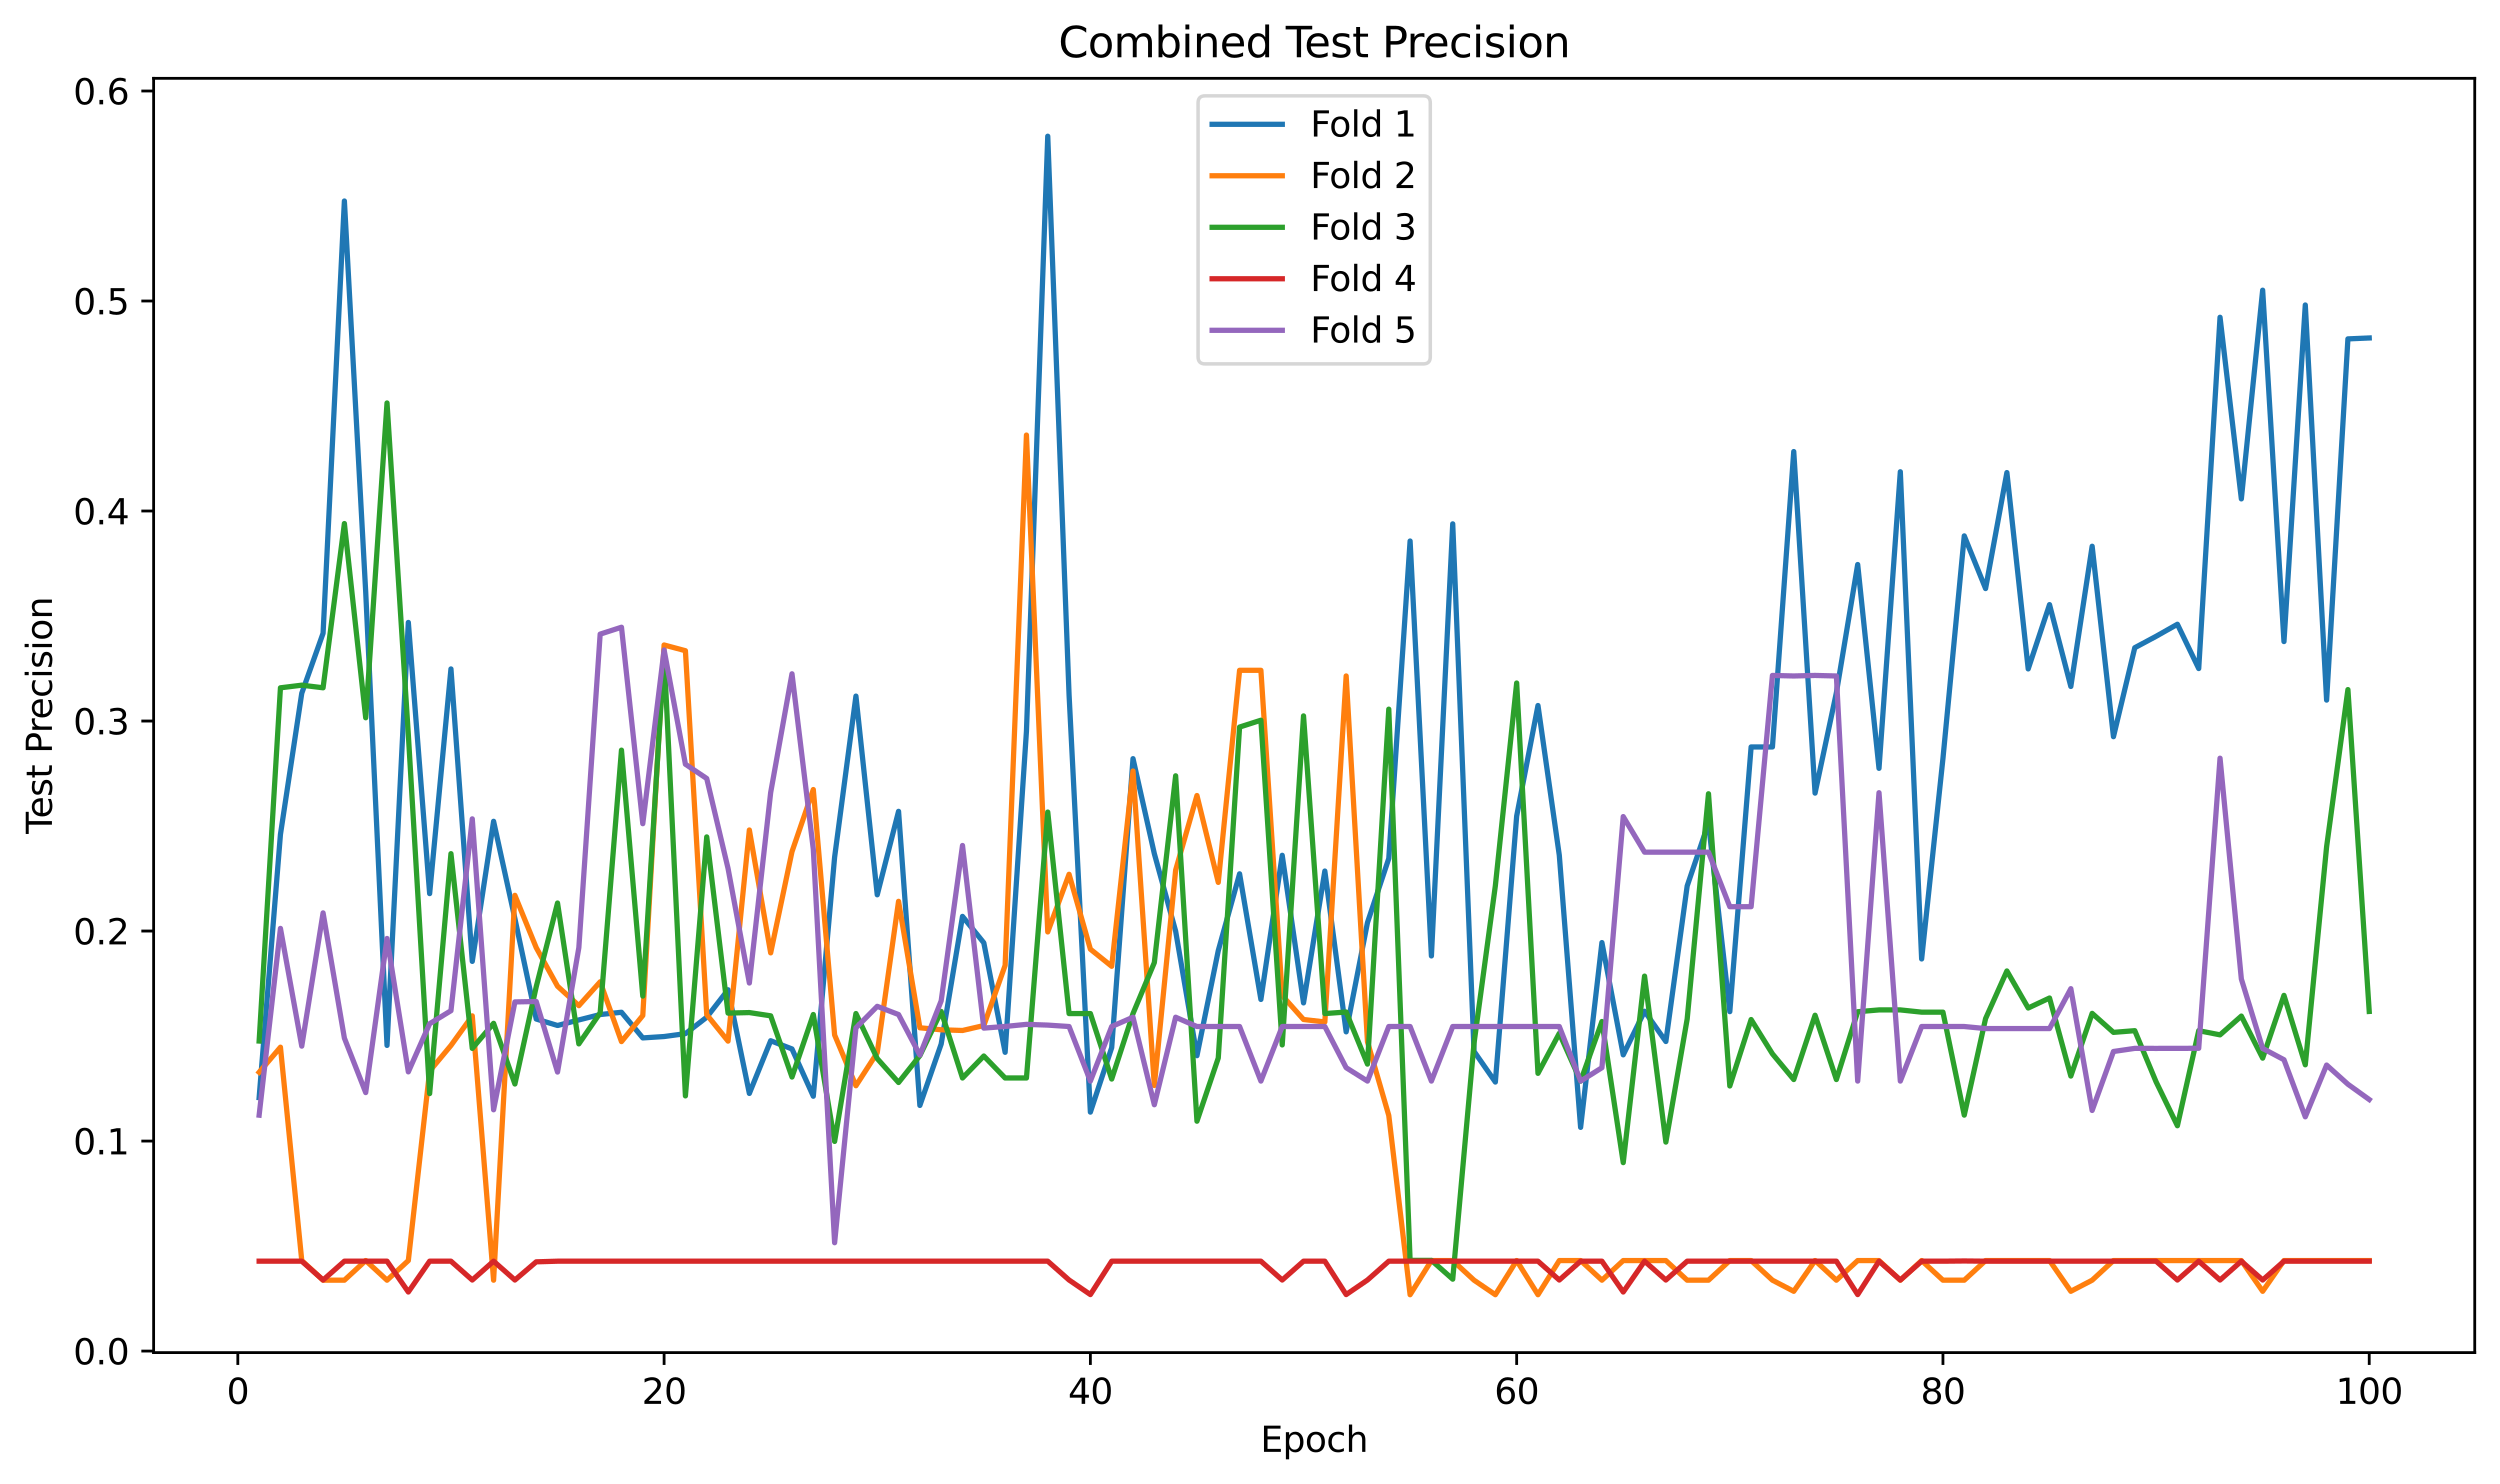 <?xml version="1.0" encoding="utf-8" standalone="no"?>
<!DOCTYPE svg PUBLIC "-//W3C//DTD SVG 1.1//EN"
  "http://www.w3.org/Graphics/SVG/1.1/DTD/svg11.dtd">
<svg xmlns:xlink="http://www.w3.org/1999/xlink" width="712.461pt" height="423.034pt" viewBox="0 0 712.461 423.034" xmlns="http://www.w3.org/2000/svg" version="1.1">
 <defs>
  <style type="text/css">*{stroke-linejoin: round; stroke-linecap: butt}</style>
 </defs>
 <g id="figure_1">
  <g id="patch_1">
   <path d="M 0 423.034 
L 712.461 423.034 
L 712.461 0 
L 0 0 
z
" style="fill: #ffffff"/>
  </g>
  <g id="axes_1">
   <g id="patch_2">
    <path d="M 43.781 385.478 
L 705.261 385.478 
L 705.261 22.318 
L 43.781 22.318 
z
" style="fill: #ffffff"/>
   </g>
   <g id="matplotlib.axis_1">
    <g id="xtick_1">
     <g id="line2d_1">
      <defs>
       <path id="mf571838e1b" d="M 0 0 
L 0 3.5 
" style="stroke: #000000; stroke-width: 0.8"/>
      </defs>
      <g>
       <use xlink:href="#mf571838e1b" x="67.774" y="385.478" style="stroke: #000000; stroke-width: 0.8"/>
      </g>
     </g>
     <g id="text_1">
      <!-- 0 -->
      <g transform="translate(64.593 400.077) scale(0.1 -0.1)">
       <defs>
        <path id="DejaVuSans-30" d="M 2034 4250 
Q 1547 4250 1301 3770 
Q 1056 3291 1056 2328 
Q 1056 1369 1301 889 
Q 1547 409 2034 409 
Q 2525 409 2770 889 
Q 3016 1369 3016 2328 
Q 3016 3291 2770 3770 
Q 2525 4250 2034 4250 
z
M 2034 4750 
Q 2819 4750 3233 4129 
Q 3647 3509 3647 2328 
Q 3647 1150 3233 529 
Q 2819 -91 2034 -91 
Q 1250 -91 836 529 
Q 422 1150 422 2328 
Q 422 3509 836 4129 
Q 1250 4750 2034 4750 
z
" transform="scale(0.016)"/>
       </defs>
       <use xlink:href="#DejaVuSans-30"/>
      </g>
     </g>
    </g>
    <g id="xtick_2">
     <g id="line2d_2">
      <g>
       <use xlink:href="#mf571838e1b" x="189.258" y="385.478" style="stroke: #000000; stroke-width: 0.8"/>
      </g>
     </g>
     <g id="text_2">
      <!-- 20 -->
      <g transform="translate(182.896 400.077) scale(0.1 -0.1)">
       <defs>
        <path id="DejaVuSans-32" d="M 1228 531 
L 3431 531 
L 3431 0 
L 469 0 
L 469 531 
Q 828 903 1448 1529 
Q 2069 2156 2228 2338 
Q 2531 2678 2651 2914 
Q 2772 3150 2772 3378 
Q 2772 3750 2511 3984 
Q 2250 4219 1831 4219 
Q 1534 4219 1204 4116 
Q 875 4013 500 3803 
L 500 4441 
Q 881 4594 1212 4672 
Q 1544 4750 1819 4750 
Q 2544 4750 2975 4387 
Q 3406 4025 3406 3419 
Q 3406 3131 3298 2873 
Q 3191 2616 2906 2266 
Q 2828 2175 2409 1742 
Q 1991 1309 1228 531 
z
" transform="scale(0.016)"/>
       </defs>
       <use xlink:href="#DejaVuSans-32"/>
       <use xlink:href="#DejaVuSans-30" transform="translate(63.623 0)"/>
      </g>
     </g>
    </g>
    <g id="xtick_3">
     <g id="line2d_3">
      <g>
       <use xlink:href="#mf571838e1b" x="310.742" y="385.478" style="stroke: #000000; stroke-width: 0.8"/>
      </g>
     </g>
     <g id="text_3">
      <!-- 40 -->
      <g transform="translate(304.38 400.077) scale(0.1 -0.1)">
       <defs>
        <path id="DejaVuSans-34" d="M 2419 4116 
L 825 1625 
L 2419 1625 
L 2419 4116 
z
M 2253 4666 
L 3047 4666 
L 3047 1625 
L 3713 1625 
L 3713 1100 
L 3047 1100 
L 3047 0 
L 2419 0 
L 2419 1100 
L 313 1100 
L 313 1709 
L 2253 4666 
z
" transform="scale(0.016)"/>
       </defs>
       <use xlink:href="#DejaVuSans-34"/>
       <use xlink:href="#DejaVuSans-30" transform="translate(63.623 0)"/>
      </g>
     </g>
    </g>
    <g id="xtick_4">
     <g id="line2d_4">
      <g>
       <use xlink:href="#mf571838e1b" x="432.226" y="385.478" style="stroke: #000000; stroke-width: 0.8"/>
      </g>
     </g>
     <g id="text_4">
      <!-- 60 -->
      <g transform="translate(425.864 400.077) scale(0.1 -0.1)">
       <defs>
        <path id="DejaVuSans-36" d="M 2113 2584 
Q 1688 2584 1439 2293 
Q 1191 2003 1191 1497 
Q 1191 994 1439 701 
Q 1688 409 2113 409 
Q 2538 409 2786 701 
Q 3034 994 3034 1497 
Q 3034 2003 2786 2293 
Q 2538 2584 2113 2584 
z
M 3366 4563 
L 3366 3988 
Q 3128 4100 2886 4159 
Q 2644 4219 2406 4219 
Q 1781 4219 1451 3797 
Q 1122 3375 1075 2522 
Q 1259 2794 1537 2939 
Q 1816 3084 2150 3084 
Q 2853 3084 3261 2657 
Q 3669 2231 3669 1497 
Q 3669 778 3244 343 
Q 2819 -91 2113 -91 
Q 1303 -91 875 529 
Q 447 1150 447 2328 
Q 447 3434 972 4092 
Q 1497 4750 2381 4750 
Q 2619 4750 2861 4703 
Q 3103 4656 3366 4563 
z
" transform="scale(0.016)"/>
       </defs>
       <use xlink:href="#DejaVuSans-36"/>
       <use xlink:href="#DejaVuSans-30" transform="translate(63.623 0)"/>
      </g>
     </g>
    </g>
    <g id="xtick_5">
     <g id="line2d_5">
      <g>
       <use xlink:href="#mf571838e1b" x="553.71" y="385.478" style="stroke: #000000; stroke-width: 0.8"/>
      </g>
     </g>
     <g id="text_5">
      <!-- 80 -->
      <g transform="translate(547.348 400.077) scale(0.1 -0.1)">
       <defs>
        <path id="DejaVuSans-38" d="M 2034 2216 
Q 1584 2216 1326 1975 
Q 1069 1734 1069 1313 
Q 1069 891 1326 650 
Q 1584 409 2034 409 
Q 2484 409 2743 651 
Q 3003 894 3003 1313 
Q 3003 1734 2745 1975 
Q 2488 2216 2034 2216 
z
M 1403 2484 
Q 997 2584 770 2862 
Q 544 3141 544 3541 
Q 544 4100 942 4425 
Q 1341 4750 2034 4750 
Q 2731 4750 3128 4425 
Q 3525 4100 3525 3541 
Q 3525 3141 3298 2862 
Q 3072 2584 2669 2484 
Q 3125 2378 3379 2068 
Q 3634 1759 3634 1313 
Q 3634 634 3220 271 
Q 2806 -91 2034 -91 
Q 1263 -91 848 271 
Q 434 634 434 1313 
Q 434 1759 690 2068 
Q 947 2378 1403 2484 
z
M 1172 3481 
Q 1172 3119 1398 2916 
Q 1625 2713 2034 2713 
Q 2441 2713 2670 2916 
Q 2900 3119 2900 3481 
Q 2900 3844 2670 4047 
Q 2441 4250 2034 4250 
Q 1625 4250 1398 4047 
Q 1172 3844 1172 3481 
z
" transform="scale(0.016)"/>
       </defs>
       <use xlink:href="#DejaVuSans-38"/>
       <use xlink:href="#DejaVuSans-30" transform="translate(63.623 0)"/>
      </g>
     </g>
    </g>
    <g id="xtick_6">
     <g id="line2d_6">
      <g>
       <use xlink:href="#mf571838e1b" x="675.194" y="385.478" style="stroke: #000000; stroke-width: 0.8"/>
      </g>
     </g>
     <g id="text_6">
      <!-- 100 -->
      <g transform="translate(665.65 400.077) scale(0.1 -0.1)">
       <defs>
        <path id="DejaVuSans-31" d="M 794 531 
L 1825 531 
L 1825 4091 
L 703 3866 
L 703 4441 
L 1819 4666 
L 2450 4666 
L 2450 531 
L 3481 531 
L 3481 0 
L 794 0 
L 794 531 
z
" transform="scale(0.016)"/>
       </defs>
       <use xlink:href="#DejaVuSans-31"/>
       <use xlink:href="#DejaVuSans-30" transform="translate(63.623 0)"/>
       <use xlink:href="#DejaVuSans-30" transform="translate(127.246 0)"/>
      </g>
     </g>
    </g>
    <g id="text_7">
     <!-- Epoch -->
     <g transform="translate(359.21 413.755) scale(0.1 -0.1)">
      <defs>
       <path id="DejaVuSans-45" d="M 628 4666 
L 3578 4666 
L 3578 4134 
L 1259 4134 
L 1259 2753 
L 3481 2753 
L 3481 2222 
L 1259 2222 
L 1259 531 
L 3634 531 
L 3634 0 
L 628 0 
L 628 4666 
z
" transform="scale(0.016)"/>
       <path id="DejaVuSans-70" d="M 1159 525 
L 1159 -1331 
L 581 -1331 
L 581 3500 
L 1159 3500 
L 1159 2969 
Q 1341 3281 1617 3432 
Q 1894 3584 2278 3584 
Q 2916 3584 3314 3078 
Q 3713 2572 3713 1747 
Q 3713 922 3314 415 
Q 2916 -91 2278 -91 
Q 1894 -91 1617 61 
Q 1341 213 1159 525 
z
M 3116 1747 
Q 3116 2381 2855 2742 
Q 2594 3103 2138 3103 
Q 1681 3103 1420 2742 
Q 1159 2381 1159 1747 
Q 1159 1113 1420 752 
Q 1681 391 2138 391 
Q 2594 391 2855 752 
Q 3116 1113 3116 1747 
z
" transform="scale(0.016)"/>
       <path id="DejaVuSans-6f" d="M 1959 3097 
Q 1497 3097 1228 2736 
Q 959 2375 959 1747 
Q 959 1119 1226 758 
Q 1494 397 1959 397 
Q 2419 397 2687 759 
Q 2956 1122 2956 1747 
Q 2956 2369 2687 2733 
Q 2419 3097 1959 3097 
z
M 1959 3584 
Q 2709 3584 3137 3096 
Q 3566 2609 3566 1747 
Q 3566 888 3137 398 
Q 2709 -91 1959 -91 
Q 1206 -91 779 398 
Q 353 888 353 1747 
Q 353 2609 779 3096 
Q 1206 3584 1959 3584 
z
" transform="scale(0.016)"/>
       <path id="DejaVuSans-63" d="M 3122 3366 
L 3122 2828 
Q 2878 2963 2633 3030 
Q 2388 3097 2138 3097 
Q 1578 3097 1268 2742 
Q 959 2388 959 1747 
Q 959 1106 1268 751 
Q 1578 397 2138 397 
Q 2388 397 2633 464 
Q 2878 531 3122 666 
L 3122 134 
Q 2881 22 2623 -34 
Q 2366 -91 2075 -91 
Q 1284 -91 818 406 
Q 353 903 353 1747 
Q 353 2603 823 3093 
Q 1294 3584 2113 3584 
Q 2378 3584 2631 3529 
Q 2884 3475 3122 3366 
z
" transform="scale(0.016)"/>
       <path id="DejaVuSans-68" d="M 3513 2113 
L 3513 0 
L 2938 0 
L 2938 2094 
Q 2938 2591 2744 2837 
Q 2550 3084 2163 3084 
Q 1697 3084 1428 2787 
Q 1159 2491 1159 1978 
L 1159 0 
L 581 0 
L 581 4863 
L 1159 4863 
L 1159 2956 
Q 1366 3272 1645 3428 
Q 1925 3584 2291 3584 
Q 2894 3584 3203 3211 
Q 3513 2838 3513 2113 
z
" transform="scale(0.016)"/>
      </defs>
      <use xlink:href="#DejaVuSans-45"/>
      <use xlink:href="#DejaVuSans-70" transform="translate(63.184 0)"/>
      <use xlink:href="#DejaVuSans-6f" transform="translate(126.66 0)"/>
      <use xlink:href="#DejaVuSans-63" transform="translate(187.842 0)"/>
      <use xlink:href="#DejaVuSans-68" transform="translate(242.822 0)"/>
     </g>
    </g>
   </g>
   <g id="matplotlib.axis_2">
    <g id="ytick_1">
     <g id="line2d_7">
      <defs>
       <path id="m468d9b464d" d="M 0 0 
L -3.5 0 
" style="stroke: #000000; stroke-width: 0.8"/>
      </defs>
      <g>
       <use xlink:href="#m468d9b464d" x="43.781" y="385.028" style="stroke: #000000; stroke-width: 0.8"/>
      </g>
     </g>
     <g id="text_8">
      <!-- 0.0 -->
      <g transform="translate(20.878 388.827) scale(0.1 -0.1)">
       <defs>
        <path id="DejaVuSans-2e" d="M 684 794 
L 1344 794 
L 1344 0 
L 684 0 
L 684 794 
z
" transform="scale(0.016)"/>
       </defs>
       <use xlink:href="#DejaVuSans-30"/>
       <use xlink:href="#DejaVuSans-2e" transform="translate(63.623 0)"/>
       <use xlink:href="#DejaVuSans-30" transform="translate(95.41 0)"/>
      </g>
     </g>
    </g>
    <g id="ytick_2">
     <g id="line2d_8">
      <g>
       <use xlink:href="#m468d9b464d" x="43.781" y="325.179" style="stroke: #000000; stroke-width: 0.8"/>
      </g>
     </g>
     <g id="text_9">
      <!-- 0.1 -->
      <g transform="translate(20.878 328.979) scale(0.1 -0.1)">
       <use xlink:href="#DejaVuSans-30"/>
       <use xlink:href="#DejaVuSans-2e" transform="translate(63.623 0)"/>
       <use xlink:href="#DejaVuSans-31" transform="translate(95.41 0)"/>
      </g>
     </g>
    </g>
    <g id="ytick_3">
     <g id="line2d_9">
      <g>
       <use xlink:href="#m468d9b464d" x="43.781" y="265.331" style="stroke: #000000; stroke-width: 0.8"/>
      </g>
     </g>
     <g id="text_10">
      <!-- 0.2 -->
      <g transform="translate(20.878 269.131) scale(0.1 -0.1)">
       <use xlink:href="#DejaVuSans-30"/>
       <use xlink:href="#DejaVuSans-2e" transform="translate(63.623 0)"/>
       <use xlink:href="#DejaVuSans-32" transform="translate(95.41 0)"/>
      </g>
     </g>
    </g>
    <g id="ytick_4">
     <g id="line2d_10">
      <g>
       <use xlink:href="#m468d9b464d" x="43.781" y="205.483" style="stroke: #000000; stroke-width: 0.8"/>
      </g>
     </g>
     <g id="text_11">
      <!-- 0.3 -->
      <g transform="translate(20.878 209.282) scale(0.1 -0.1)">
       <defs>
        <path id="DejaVuSans-33" d="M 2597 2516 
Q 3050 2419 3304 2112 
Q 3559 1806 3559 1356 
Q 3559 666 3084 287 
Q 2609 -91 1734 -91 
Q 1441 -91 1130 -33 
Q 819 25 488 141 
L 488 750 
Q 750 597 1062 519 
Q 1375 441 1716 441 
Q 2309 441 2620 675 
Q 2931 909 2931 1356 
Q 2931 1769 2642 2001 
Q 2353 2234 1838 2234 
L 1294 2234 
L 1294 2753 
L 1863 2753 
Q 2328 2753 2575 2939 
Q 2822 3125 2822 3475 
Q 2822 3834 2567 4026 
Q 2313 4219 1838 4219 
Q 1578 4219 1281 4162 
Q 984 4106 628 3988 
L 628 4550 
Q 988 4650 1302 4700 
Q 1616 4750 1894 4750 
Q 2613 4750 3031 4423 
Q 3450 4097 3450 3541 
Q 3450 3153 3228 2886 
Q 3006 2619 2597 2516 
z
" transform="scale(0.016)"/>
       </defs>
       <use xlink:href="#DejaVuSans-30"/>
       <use xlink:href="#DejaVuSans-2e" transform="translate(63.623 0)"/>
       <use xlink:href="#DejaVuSans-33" transform="translate(95.41 0)"/>
      </g>
     </g>
    </g>
    <g id="ytick_5">
     <g id="line2d_11">
      <g>
       <use xlink:href="#m468d9b464d" x="43.781" y="145.635" style="stroke: #000000; stroke-width: 0.8"/>
      </g>
     </g>
     <g id="text_12">
      <!-- 0.4 -->
      <g transform="translate(20.878 149.434) scale(0.1 -0.1)">
       <use xlink:href="#DejaVuSans-30"/>
       <use xlink:href="#DejaVuSans-2e" transform="translate(63.623 0)"/>
       <use xlink:href="#DejaVuSans-34" transform="translate(95.41 0)"/>
      </g>
     </g>
    </g>
    <g id="ytick_6">
     <g id="line2d_12">
      <g>
       <use xlink:href="#m468d9b464d" x="43.781" y="85.787" style="stroke: #000000; stroke-width: 0.8"/>
      </g>
     </g>
     <g id="text_13">
      <!-- 0.5 -->
      <g transform="translate(20.878 89.586) scale(0.1 -0.1)">
       <defs>
        <path id="DejaVuSans-35" d="M 691 4666 
L 3169 4666 
L 3169 4134 
L 1269 4134 
L 1269 2991 
Q 1406 3038 1543 3061 
Q 1681 3084 1819 3084 
Q 2600 3084 3056 2656 
Q 3513 2228 3513 1497 
Q 3513 744 3044 326 
Q 2575 -91 1722 -91 
Q 1428 -91 1123 -41 
Q 819 9 494 109 
L 494 744 
Q 775 591 1075 516 
Q 1375 441 1709 441 
Q 2250 441 2565 725 
Q 2881 1009 2881 1497 
Q 2881 1984 2565 2268 
Q 2250 2553 1709 2553 
Q 1456 2553 1204 2497 
Q 953 2441 691 2322 
L 691 4666 
z
" transform="scale(0.016)"/>
       </defs>
       <use xlink:href="#DejaVuSans-30"/>
       <use xlink:href="#DejaVuSans-2e" transform="translate(63.623 0)"/>
       <use xlink:href="#DejaVuSans-35" transform="translate(95.41 0)"/>
      </g>
     </g>
    </g>
    <g id="ytick_7">
     <g id="line2d_13">
      <g>
       <use xlink:href="#m468d9b464d" x="43.781" y="25.939" style="stroke: #000000; stroke-width: 0.8"/>
      </g>
     </g>
     <g id="text_14">
      <!-- 0.6 -->
      <g transform="translate(20.878 29.738) scale(0.1 -0.1)">
       <use xlink:href="#DejaVuSans-30"/>
       <use xlink:href="#DejaVuSans-2e" transform="translate(63.623 0)"/>
       <use xlink:href="#DejaVuSans-36" transform="translate(95.41 0)"/>
      </g>
     </g>
    </g>
    <g id="text_15">
     <!-- Test Precision -->
     <g transform="translate(14.798 237.64) rotate(-90) scale(0.1 -0.1)">
      <defs>
       <path id="DejaVuSans-54" d="M -19 4666 
L 3928 4666 
L 3928 4134 
L 2272 4134 
L 2272 0 
L 1638 0 
L 1638 4134 
L -19 4134 
L -19 4666 
z
" transform="scale(0.016)"/>
       <path id="DejaVuSans-65" d="M 3597 1894 
L 3597 1613 
L 953 1613 
Q 991 1019 1311 708 
Q 1631 397 2203 397 
Q 2534 397 2845 478 
Q 3156 559 3463 722 
L 3463 178 
Q 3153 47 2828 -22 
Q 2503 -91 2169 -91 
Q 1331 -91 842 396 
Q 353 884 353 1716 
Q 353 2575 817 3079 
Q 1281 3584 2069 3584 
Q 2775 3584 3186 3129 
Q 3597 2675 3597 1894 
z
M 3022 2063 
Q 3016 2534 2758 2815 
Q 2500 3097 2075 3097 
Q 1594 3097 1305 2825 
Q 1016 2553 972 2059 
L 3022 2063 
z
" transform="scale(0.016)"/>
       <path id="DejaVuSans-73" d="M 2834 3397 
L 2834 2853 
Q 2591 2978 2328 3040 
Q 2066 3103 1784 3103 
Q 1356 3103 1142 2972 
Q 928 2841 928 2578 
Q 928 2378 1081 2264 
Q 1234 2150 1697 2047 
L 1894 2003 
Q 2506 1872 2764 1633 
Q 3022 1394 3022 966 
Q 3022 478 2636 193 
Q 2250 -91 1575 -91 
Q 1294 -91 989 -36 
Q 684 19 347 128 
L 347 722 
Q 666 556 975 473 
Q 1284 391 1588 391 
Q 1994 391 2212 530 
Q 2431 669 2431 922 
Q 2431 1156 2273 1281 
Q 2116 1406 1581 1522 
L 1381 1569 
Q 847 1681 609 1914 
Q 372 2147 372 2553 
Q 372 3047 722 3315 
Q 1072 3584 1716 3584 
Q 2034 3584 2315 3537 
Q 2597 3491 2834 3397 
z
" transform="scale(0.016)"/>
       <path id="DejaVuSans-74" d="M 1172 4494 
L 1172 3500 
L 2356 3500 
L 2356 3053 
L 1172 3053 
L 1172 1153 
Q 1172 725 1289 603 
Q 1406 481 1766 481 
L 2356 481 
L 2356 0 
L 1766 0 
Q 1100 0 847 248 
Q 594 497 594 1153 
L 594 3053 
L 172 3053 
L 172 3500 
L 594 3500 
L 594 4494 
L 1172 4494 
z
" transform="scale(0.016)"/>
       <path id="DejaVuSans-20" transform="scale(0.016)"/>
       <path id="DejaVuSans-50" d="M 1259 4147 
L 1259 2394 
L 2053 2394 
Q 2494 2394 2734 2622 
Q 2975 2850 2975 3272 
Q 2975 3691 2734 3919 
Q 2494 4147 2053 4147 
L 1259 4147 
z
M 628 4666 
L 2053 4666 
Q 2838 4666 3239 4311 
Q 3641 3956 3641 3272 
Q 3641 2581 3239 2228 
Q 2838 1875 2053 1875 
L 1259 1875 
L 1259 0 
L 628 0 
L 628 4666 
z
" transform="scale(0.016)"/>
       <path id="DejaVuSans-72" d="M 2631 2963 
Q 2534 3019 2420 3045 
Q 2306 3072 2169 3072 
Q 1681 3072 1420 2755 
Q 1159 2438 1159 1844 
L 1159 0 
L 581 0 
L 581 3500 
L 1159 3500 
L 1159 2956 
Q 1341 3275 1631 3429 
Q 1922 3584 2338 3584 
Q 2397 3584 2469 3576 
Q 2541 3569 2628 3553 
L 2631 2963 
z
" transform="scale(0.016)"/>
       <path id="DejaVuSans-69" d="M 603 3500 
L 1178 3500 
L 1178 0 
L 603 0 
L 603 3500 
z
M 603 4863 
L 1178 4863 
L 1178 4134 
L 603 4134 
L 603 4863 
z
" transform="scale(0.016)"/>
       <path id="DejaVuSans-6e" d="M 3513 2113 
L 3513 0 
L 2938 0 
L 2938 2094 
Q 2938 2591 2744 2837 
Q 2550 3084 2163 3084 
Q 1697 3084 1428 2787 
Q 1159 2491 1159 1978 
L 1159 0 
L 581 0 
L 581 3500 
L 1159 3500 
L 1159 2956 
Q 1366 3272 1645 3428 
Q 1925 3584 2291 3584 
Q 2894 3584 3203 3211 
Q 3513 2838 3513 2113 
z
" transform="scale(0.016)"/>
      </defs>
      <use xlink:href="#DejaVuSans-54"/>
      <use xlink:href="#DejaVuSans-65" transform="translate(44.084 0)"/>
      <use xlink:href="#DejaVuSans-73" transform="translate(105.607 0)"/>
      <use xlink:href="#DejaVuSans-74" transform="translate(157.707 0)"/>
      <use xlink:href="#DejaVuSans-20" transform="translate(196.916 0)"/>
      <use xlink:href="#DejaVuSans-50" transform="translate(228.703 0)"/>
      <use xlink:href="#DejaVuSans-72" transform="translate(287.256 0)"/>
      <use xlink:href="#DejaVuSans-65" transform="translate(326.119 0)"/>
      <use xlink:href="#DejaVuSans-63" transform="translate(387.643 0)"/>
      <use xlink:href="#DejaVuSans-69" transform="translate(442.623 0)"/>
      <use xlink:href="#DejaVuSans-73" transform="translate(470.406 0)"/>
      <use xlink:href="#DejaVuSans-69" transform="translate(522.506 0)"/>
      <use xlink:href="#DejaVuSans-6f" transform="translate(550.289 0)"/>
      <use xlink:href="#DejaVuSans-6e" transform="translate(611.471 0)"/>
     </g>
    </g>
   </g>
   <g id="line2d_14">
    <path d="M 73.849 312.799 
L 79.923 237.794 
L 85.997 197.563 
L 92.071 180.468 
L 98.145 57.286 
L 104.22 168.712 
L 110.294 297.918 
L 116.368 177.388 
L 122.442 254.659 
L 128.516 190.641 
L 134.59 273.974 
L 140.665 234.063 
L 146.739 261.804 
L 152.813 290.404 
L 158.887 292.251 
L 164.961 290.667 
L 171.036 289.127 
L 177.11 288.477 
L 183.184 295.788 
L 189.258 295.396 
L 195.332 294.573 
L 201.407 289.888 
L 207.481 282.07 
L 213.555 311.608 
L 219.629 296.591 
L 225.703 298.933 
L 231.778 312.405 
L 237.852 244.285 
L 243.926 198.383 
L 250 255 
L 256.074 231.223 
L 262.149 315.028 
L 268.223 297.528 
L 274.297 261.162 
L 280.371 268.684 
L 286.445 299.889 
L 292.52 208.419 
L 298.594 38.825 
L 304.668 198.037 
L 310.742 316.935 
L 316.816 298.564 
L 322.891 216.211 
L 328.965 243.277 
L 335.039 265.359 
L 341.113 300.85 
L 347.187 270.919 
L 353.262 249.03 
L 359.336 284.822 
L 365.41 243.752 
L 371.484 285.807 
L 377.558 248.236 
L 383.633 294.058 
L 389.707 262.926 
L 395.781 244.652 
L 401.855 154.185 
L 407.929 272.423 
L 414.004 149.295 
L 420.078 299.627 
L 426.152 308.363 
L 432.226 232.582 
L 438.3 201.064 
L 444.375 243.741 
L 450.449 321.276 
L 456.523 268.622 
L 462.597 300.612 
L 468.671 288.192 
L 474.745 296.808 
L 480.82 252.483 
L 486.894 234.555 
L 492.968 288.298 
L 499.042 212.871 
L 505.116 212.868 
L 511.191 128.69 
L 517.265 226.023 
L 523.339 197.421 
L 529.413 160.884 
L 535.487 218.962 
L 541.562 134.448 
L 547.636 273.284 
L 553.71 216.155 
L 559.784 152.725 
L 565.858 167.727 
L 571.933 134.678 
L 578.007 190.627 
L 584.081 172.313 
L 590.155 195.625 
L 596.229 155.675 
L 602.304 209.942 
L 608.378 184.591 
L 614.452 181.34 
L 620.526 177.905 
L 626.6 190.522 
L 632.675 90.422 
L 638.749 142.172 
L 644.823 82.702 
L 650.897 182.83 
L 656.971 86.919 
L 663.046 199.514 
L 669.12 96.579 
L 675.194 96.317 
" clip-path="url(#p5830825dd1)" style="fill: none; stroke: #1f77b4; stroke-width: 1.5; stroke-linecap: square"/>
   </g>
   <g id="line2d_15">
    <path d="M 73.849 305.574 
L 79.923 298.433 
L 85.997 359.239 
L 92.071 364.835 
L 98.145 364.835 
L 104.22 359.239 
L 110.294 364.835 
L 116.368 359.239 
L 122.442 305.233 
L 128.516 297.937 
L 134.59 289.506 
L 140.665 364.835 
L 146.739 255.162 
L 152.813 270.06 
L 158.887 281.056 
L 164.961 286.598 
L 171.036 279.808 
L 177.11 296.837 
L 183.184 289.41 
L 189.258 183.813 
L 195.332 185.445 
L 201.407 289.162 
L 207.481 296.7 
L 213.555 236.538 
L 219.629 271.551 
L 225.703 242.712 
L 231.778 225.013 
L 237.852 294.957 
L 243.926 309.417 
L 250 300.002 
L 256.074 256.865 
L 262.149 292.902 
L 268.223 293.473 
L 274.297 293.672 
L 280.371 292.266 
L 286.445 275.115 
L 292.52 123.993 
L 298.594 265.587 
L 304.668 249.163 
L 310.742 270.503 
L 316.816 275.379 
L 322.891 219.725 
L 328.965 309.35 
L 335.039 247.97 
L 341.113 226.719 
L 347.187 251.463 
L 353.262 191.028 
L 359.336 191.028 
L 365.41 283.733 
L 371.484 290.539 
L 377.558 291.247 
L 383.633 192.643 
L 389.707 296.891 
L 395.781 317.896 
L 401.855 368.971 
L 407.929 359.239 
L 414.004 359.239 
L 420.078 364.835 
L 426.152 368.971 
L 432.226 359.239 
L 438.3 368.971 
L 444.375 359.239 
L 450.449 359.239 
L 456.523 364.835 
L 462.597 359.239 
L 468.671 359.239 
L 474.745 359.239 
L 480.82 364.835 
L 486.894 364.835 
L 492.968 359.239 
L 499.042 359.239 
L 505.116 364.835 
L 511.191 367.998 
L 517.265 359.239 
L 523.339 364.835 
L 529.413 359.239 
L 535.487 359.239 
L 541.562 364.835 
L 547.636 359.239 
L 553.71 364.835 
L 559.784 364.835 
L 565.858 359.239 
L 571.933 359.239 
L 578.007 359.239 
L 584.081 359.239 
L 590.155 367.998 
L 596.229 364.835 
L 602.304 359.239 
L 608.378 359.239 
L 614.452 359.239 
L 620.526 359.239 
L 626.6 359.239 
L 632.675 359.239 
L 638.749 359.239 
L 644.823 367.998 
L 650.897 359.239 
L 656.971 359.239 
L 663.046 359.239 
L 669.12 359.239 
L 675.194 359.239 
" clip-path="url(#p5830825dd1)" style="fill: none; stroke: #ff7f0e; stroke-width: 1.5; stroke-linecap: square"/>
   </g>
   <g id="line2d_16">
    <path d="M 73.849 296.68 
L 79.923 196.015 
L 85.997 195.264 
L 92.071 196.008 
L 98.145 149.21 
L 104.22 204.548 
L 110.294 114.843 
L 116.368 209.368 
L 122.442 311.649 
L 128.516 243.286 
L 134.59 298.77 
L 140.665 291.634 
L 146.739 308.921 
L 152.813 281.214 
L 158.887 257.35 
L 164.961 297.488 
L 171.036 288.666 
L 177.11 213.784 
L 183.184 283.861 
L 189.258 186.439 
L 195.332 312.308 
L 201.407 238.51 
L 207.481 288.718 
L 213.555 288.567 
L 219.629 289.494 
L 225.703 306.936 
L 231.778 289.124 
L 237.852 325.284 
L 243.926 288.85 
L 250 301.683 
L 256.074 308.491 
L 262.149 300.83 
L 268.223 288.246 
L 274.297 307.212 
L 280.371 300.948 
L 286.445 307.212 
L 292.52 307.212 
L 298.594 231.43 
L 304.668 288.85 
L 310.742 288.85 
L 316.816 307.508 
L 322.891 288.85 
L 328.965 274.333 
L 335.039 221.098 
L 341.113 319.523 
L 347.187 301.518 
L 353.262 207.202 
L 359.336 205.254 
L 365.41 297.785 
L 371.484 204.026 
L 377.558 288.85 
L 383.633 288.411 
L 389.707 303.251 
L 395.781 202.105 
L 401.855 359.176 
L 407.929 359.176 
L 414.004 364.542 
L 420.078 297.269 
L 426.152 252.433 
L 432.226 194.653 
L 438.3 305.883 
L 444.375 294.487 
L 450.449 308.082 
L 456.523 291.118 
L 462.597 331.327 
L 468.671 278.18 
L 474.745 325.474 
L 480.82 290.391 
L 486.894 226.212 
L 492.968 309.482 
L 499.042 290.554 
L 505.116 300.328 
L 511.191 307.648 
L 517.265 289.333 
L 523.339 307.648 
L 529.413 288.327 
L 535.487 287.811 
L 541.562 287.811 
L 547.636 288.449 
L 553.71 288.449 
L 559.784 317.79 
L 565.858 290.285 
L 571.933 276.711 
L 578.007 287.268 
L 584.081 284.42 
L 590.155 306.658 
L 596.229 288.797 
L 602.304 294.209 
L 608.378 293.726 
L 614.452 308.305 
L 620.526 320.818 
L 626.6 293.726 
L 632.675 294.916 
L 638.749 289.568 
L 644.823 301.551 
L 650.897 283.673 
L 656.971 303.45 
L 663.046 241.321 
L 669.12 196.527 
L 675.194 288.246 
" clip-path="url(#p5830825dd1)" style="fill: none; stroke: #2ca02c; stroke-width: 1.5; stroke-linecap: square"/>
   </g>
   <g id="line2d_17">
    <path d="M 73.849 359.42 
L 79.923 359.42 
L 85.997 359.42 
L 92.071 364.786 
L 98.145 359.42 
L 104.22 359.42 
L 110.294 359.42 
L 116.368 368.2 
L 122.442 359.42 
L 128.516 359.42 
L 134.59 364.786 
L 140.665 359.42 
L 146.739 364.786 
L 152.813 359.602 
L 158.887 359.42 
L 164.961 359.42 
L 171.036 359.42 
L 177.11 359.42 
L 183.184 359.42 
L 189.258 359.42 
L 195.332 359.42 
L 201.407 359.42 
L 207.481 359.42 
L 213.555 359.42 
L 219.629 359.42 
L 225.703 359.42 
L 231.778 359.42 
L 237.852 359.42 
L 243.926 359.42 
L 250 359.42 
L 256.074 359.42 
L 262.149 359.42 
L 268.223 359.42 
L 274.297 359.42 
L 280.371 359.42 
L 286.445 359.42 
L 292.52 359.42 
L 298.594 359.42 
L 304.668 364.786 
L 310.742 368.932 
L 316.816 359.42 
L 322.891 359.42 
L 328.965 359.42 
L 335.039 359.42 
L 341.113 359.42 
L 347.187 359.42 
L 353.262 359.42 
L 359.336 359.42 
L 365.41 364.786 
L 371.484 359.42 
L 377.558 359.42 
L 383.633 368.932 
L 389.707 364.786 
L 395.781 359.42 
L 401.855 359.42 
L 407.929 359.42 
L 414.004 359.42 
L 420.078 359.42 
L 426.152 359.42 
L 432.226 359.42 
L 438.3 359.42 
L 444.375 364.786 
L 450.449 359.42 
L 456.523 359.42 
L 462.597 368.2 
L 468.671 359.42 
L 474.745 364.786 
L 480.82 359.42 
L 486.894 359.42 
L 492.968 359.42 
L 499.042 359.42 
L 505.116 359.42 
L 511.191 359.42 
L 517.265 359.42 
L 523.339 359.42 
L 529.413 368.932 
L 535.487 359.42 
L 541.562 364.786 
L 547.636 359.42 
L 553.71 359.42 
L 559.784 359.358 
L 565.858 359.42 
L 571.933 359.42 
L 578.007 359.42 
L 584.081 359.42 
L 590.155 359.42 
L 596.229 359.42 
L 602.304 359.42 
L 608.378 359.42 
L 614.452 359.42 
L 620.526 364.786 
L 626.6 359.42 
L 632.675 364.786 
L 638.749 359.42 
L 644.823 364.786 
L 650.897 359.42 
L 656.971 359.42 
L 663.046 359.42 
L 669.12 359.42 
L 675.194 359.42 
" clip-path="url(#p5830825dd1)" style="fill: none; stroke: #d62728; stroke-width: 1.5; stroke-linecap: square"/>
   </g>
   <g id="line2d_18">
    <path d="M 73.849 317.805 
L 79.923 264.583 
L 85.997 298.131 
L 92.071 260.163 
L 98.145 295.845 
L 104.22 311.362 
L 110.294 267.456 
L 116.368 305.462 
L 122.442 291.743 
L 128.516 288.032 
L 134.59 233.367 
L 140.665 316.267 
L 146.739 285.532 
L 152.813 285.407 
L 158.887 305.516 
L 164.961 270.071 
L 171.036 180.714 
L 177.11 178.754 
L 183.184 234.735 
L 189.258 185.221 
L 195.332 217.794 
L 201.407 221.867 
L 207.481 247.487 
L 213.555 280.141 
L 219.629 225.867 
L 225.703 192.025 
L 231.778 242.025 
L 237.852 354.151 
L 243.926 292.926 
L 250 286.79 
L 256.074 289.13 
L 262.149 300.682 
L 268.223 285.218 
L 274.297 240.958 
L 280.371 292.994 
L 286.445 292.525 
L 292.52 291.925 
L 298.594 292.137 
L 304.668 292.543 
L 310.742 308.088 
L 316.816 292.543 
L 322.891 289.895 
L 328.965 314.831 
L 335.039 289.895 
L 341.113 292.543 
L 347.187 292.543 
L 353.262 292.543 
L 359.336 308.088 
L 365.41 292.543 
L 371.484 292.543 
L 377.558 292.543 
L 383.633 304.278 
L 389.707 308.088 
L 395.781 292.543 
L 401.855 292.543 
L 407.929 308.088 
L 414.004 292.543 
L 420.078 292.543 
L 426.152 292.543 
L 432.226 292.543 
L 438.3 292.543 
L 444.375 292.543 
L 450.449 308.088 
L 456.523 304.278 
L 462.597 232.718 
L 468.671 242.847 
L 474.745 242.847 
L 480.82 242.847 
L 486.894 242.847 
L 492.968 258.392 
L 499.042 258.392 
L 505.116 192.49 
L 511.191 192.643 
L 517.265 192.49 
L 523.339 192.643 
L 529.413 308.088 
L 535.487 225.913 
L 541.562 308.088 
L 547.636 292.543 
L 553.71 292.543 
L 559.784 292.543 
L 565.858 293.13 
L 571.933 293.13 
L 578.007 293.13 
L 584.081 293.13 
L 590.155 281.757 
L 596.229 316.458 
L 602.304 299.658 
L 608.378 298.77 
L 614.452 298.778 
L 620.526 298.77 
L 626.6 298.747 
L 632.675 216.078 
L 638.749 278.998 
L 644.823 298.778 
L 650.897 302.008 
L 656.971 318.274 
L 663.046 303.527 
L 669.12 308.991 
L 675.194 313.351 
" clip-path="url(#p5830825dd1)" style="fill: none; stroke: #9467bd; stroke-width: 1.5; stroke-linecap: square"/>
   </g>
   <g id="patch_3">
    <path d="M 43.781 385.478 
L 43.781 22.318 
" style="fill: none; stroke: #000000; stroke-width: 0.8; stroke-linejoin: miter; stroke-linecap: square"/>
   </g>
   <g id="patch_4">
    <path d="M 705.261 385.478 
L 705.261 22.318 
" style="fill: none; stroke: #000000; stroke-width: 0.8; stroke-linejoin: miter; stroke-linecap: square"/>
   </g>
   <g id="patch_5">
    <path d="M 43.781 385.478 
L 705.261 385.478 
" style="fill: none; stroke: #000000; stroke-width: 0.8; stroke-linejoin: miter; stroke-linecap: square"/>
   </g>
   <g id="patch_6">
    <path d="M 43.781 22.318 
L 705.261 22.318 
" style="fill: none; stroke: #000000; stroke-width: 0.8; stroke-linejoin: miter; stroke-linecap: square"/>
   </g>
   <g id="text_16">
    <!-- Combined Test Precision -->
    <g transform="translate(301.64 16.318) scale(0.12 -0.12)">
     <defs>
      <path id="DejaVuSans-43" d="M 4122 4306 
L 4122 3641 
Q 3803 3938 3442 4084 
Q 3081 4231 2675 4231 
Q 1875 4231 1450 3742 
Q 1025 3253 1025 2328 
Q 1025 1406 1450 917 
Q 1875 428 2675 428 
Q 3081 428 3442 575 
Q 3803 722 4122 1019 
L 4122 359 
Q 3791 134 3420 21 
Q 3050 -91 2638 -91 
Q 1578 -91 968 557 
Q 359 1206 359 2328 
Q 359 3453 968 4101 
Q 1578 4750 2638 4750 
Q 3056 4750 3426 4639 
Q 3797 4528 4122 4306 
z
" transform="scale(0.016)"/>
      <path id="DejaVuSans-6d" d="M 3328 2828 
Q 3544 3216 3844 3400 
Q 4144 3584 4550 3584 
Q 5097 3584 5394 3201 
Q 5691 2819 5691 2113 
L 5691 0 
L 5113 0 
L 5113 2094 
Q 5113 2597 4934 2840 
Q 4756 3084 4391 3084 
Q 3944 3084 3684 2787 
Q 3425 2491 3425 1978 
L 3425 0 
L 2847 0 
L 2847 2094 
Q 2847 2600 2669 2842 
Q 2491 3084 2119 3084 
Q 1678 3084 1418 2786 
Q 1159 2488 1159 1978 
L 1159 0 
L 581 0 
L 581 3500 
L 1159 3500 
L 1159 2956 
Q 1356 3278 1631 3431 
Q 1906 3584 2284 3584 
Q 2666 3584 2933 3390 
Q 3200 3197 3328 2828 
z
" transform="scale(0.016)"/>
      <path id="DejaVuSans-62" d="M 3116 1747 
Q 3116 2381 2855 2742 
Q 2594 3103 2138 3103 
Q 1681 3103 1420 2742 
Q 1159 2381 1159 1747 
Q 1159 1113 1420 752 
Q 1681 391 2138 391 
Q 2594 391 2855 752 
Q 3116 1113 3116 1747 
z
M 1159 2969 
Q 1341 3281 1617 3432 
Q 1894 3584 2278 3584 
Q 2916 3584 3314 3078 
Q 3713 2572 3713 1747 
Q 3713 922 3314 415 
Q 2916 -91 2278 -91 
Q 1894 -91 1617 61 
Q 1341 213 1159 525 
L 1159 0 
L 581 0 
L 581 4863 
L 1159 4863 
L 1159 2969 
z
" transform="scale(0.016)"/>
      <path id="DejaVuSans-64" d="M 2906 2969 
L 2906 4863 
L 3481 4863 
L 3481 0 
L 2906 0 
L 2906 525 
Q 2725 213 2448 61 
Q 2172 -91 1784 -91 
Q 1150 -91 751 415 
Q 353 922 353 1747 
Q 353 2572 751 3078 
Q 1150 3584 1784 3584 
Q 2172 3584 2448 3432 
Q 2725 3281 2906 2969 
z
M 947 1747 
Q 947 1113 1208 752 
Q 1469 391 1925 391 
Q 2381 391 2643 752 
Q 2906 1113 2906 1747 
Q 2906 2381 2643 2742 
Q 2381 3103 1925 3103 
Q 1469 3103 1208 2742 
Q 947 2381 947 1747 
z
" transform="scale(0.016)"/>
     </defs>
     <use xlink:href="#DejaVuSans-43"/>
     <use xlink:href="#DejaVuSans-6f" transform="translate(69.824 0)"/>
     <use xlink:href="#DejaVuSans-6d" transform="translate(131.006 0)"/>
     <use xlink:href="#DejaVuSans-62" transform="translate(228.418 0)"/>
     <use xlink:href="#DejaVuSans-69" transform="translate(291.895 0)"/>
     <use xlink:href="#DejaVuSans-6e" transform="translate(319.678 0)"/>
     <use xlink:href="#DejaVuSans-65" transform="translate(383.057 0)"/>
     <use xlink:href="#DejaVuSans-64" transform="translate(444.58 0)"/>
     <use xlink:href="#DejaVuSans-20" transform="translate(508.057 0)"/>
     <use xlink:href="#DejaVuSans-54" transform="translate(539.844 0)"/>
     <use xlink:href="#DejaVuSans-65" transform="translate(583.928 0)"/>
     <use xlink:href="#DejaVuSans-73" transform="translate(645.451 0)"/>
     <use xlink:href="#DejaVuSans-74" transform="translate(697.551 0)"/>
     <use xlink:href="#DejaVuSans-20" transform="translate(736.76 0)"/>
     <use xlink:href="#DejaVuSans-50" transform="translate(768.547 0)"/>
     <use xlink:href="#DejaVuSans-72" transform="translate(827.1 0)"/>
     <use xlink:href="#DejaVuSans-65" transform="translate(865.963 0)"/>
     <use xlink:href="#DejaVuSans-63" transform="translate(927.486 0)"/>
     <use xlink:href="#DejaVuSans-69" transform="translate(982.467 0)"/>
     <use xlink:href="#DejaVuSans-73" transform="translate(1010.25 0)"/>
     <use xlink:href="#DejaVuSans-69" transform="translate(1062.35 0)"/>
     <use xlink:href="#DejaVuSans-6f" transform="translate(1090.133 0)"/>
     <use xlink:href="#DejaVuSans-6e" transform="translate(1151.314 0)"/>
    </g>
   </g>
   <g id="legend_1">
    <g id="patch_7">
     <path d="M 343.434 103.709 
L 405.609 103.709 
Q 407.609 103.709 407.609 101.709 
L 407.609 29.318 
Q 407.609 27.318 405.609 27.318 
L 343.434 27.318 
Q 341.434 27.318 341.434 29.318 
L 341.434 101.709 
Q 341.434 103.709 343.434 103.709 
z
" style="fill: #ffffff; opacity: 0.8; stroke: #cccccc; stroke-linejoin: miter"/>
    </g>
    <g id="line2d_19">
     <path d="M 345.434 35.417 
L 355.434 35.417 
L 365.434 35.417 
" style="fill: none; stroke: #1f77b4; stroke-width: 1.5; stroke-linecap: square"/>
    </g>
    <g id="text_17">
     <!-- Fold 1 -->
     <g transform="translate(373.434 38.917) scale(0.1 -0.1)">
      <defs>
       <path id="DejaVuSans-46" d="M 628 4666 
L 3309 4666 
L 3309 4134 
L 1259 4134 
L 1259 2759 
L 3109 2759 
L 3109 2228 
L 1259 2228 
L 1259 0 
L 628 0 
L 628 4666 
z
" transform="scale(0.016)"/>
       <path id="DejaVuSans-6c" d="M 603 4863 
L 1178 4863 
L 1178 0 
L 603 0 
L 603 4863 
z
" transform="scale(0.016)"/>
      </defs>
      <use xlink:href="#DejaVuSans-46"/>
      <use xlink:href="#DejaVuSans-6f" transform="translate(53.895 0)"/>
      <use xlink:href="#DejaVuSans-6c" transform="translate(115.076 0)"/>
      <use xlink:href="#DejaVuSans-64" transform="translate(142.859 0)"/>
      <use xlink:href="#DejaVuSans-20" transform="translate(206.336 0)"/>
      <use xlink:href="#DejaVuSans-31" transform="translate(238.123 0)"/>
     </g>
    </g>
    <g id="line2d_20">
     <path d="M 345.434 50.095 
L 355.434 50.095 
L 365.434 50.095 
" style="fill: none; stroke: #ff7f0e; stroke-width: 1.5; stroke-linecap: square"/>
    </g>
    <g id="text_18">
     <!-- Fold 2 -->
     <g transform="translate(373.434 53.595) scale(0.1 -0.1)">
      <use xlink:href="#DejaVuSans-46"/>
      <use xlink:href="#DejaVuSans-6f" transform="translate(53.895 0)"/>
      <use xlink:href="#DejaVuSans-6c" transform="translate(115.076 0)"/>
      <use xlink:href="#DejaVuSans-64" transform="translate(142.859 0)"/>
      <use xlink:href="#DejaVuSans-20" transform="translate(206.336 0)"/>
      <use xlink:href="#DejaVuSans-32" transform="translate(238.123 0)"/>
     </g>
    </g>
    <g id="line2d_21">
     <path d="M 345.434 64.773 
L 355.434 64.773 
L 365.434 64.773 
" style="fill: none; stroke: #2ca02c; stroke-width: 1.5; stroke-linecap: square"/>
    </g>
    <g id="text_19">
     <!-- Fold 3 -->
     <g transform="translate(373.434 68.273) scale(0.1 -0.1)">
      <use xlink:href="#DejaVuSans-46"/>
      <use xlink:href="#DejaVuSans-6f" transform="translate(53.895 0)"/>
      <use xlink:href="#DejaVuSans-6c" transform="translate(115.076 0)"/>
      <use xlink:href="#DejaVuSans-64" transform="translate(142.859 0)"/>
      <use xlink:href="#DejaVuSans-20" transform="translate(206.336 0)"/>
      <use xlink:href="#DejaVuSans-33" transform="translate(238.123 0)"/>
     </g>
    </g>
    <g id="line2d_22">
     <path d="M 345.434 79.451 
L 355.434 79.451 
L 365.434 79.451 
" style="fill: none; stroke: #d62728; stroke-width: 1.5; stroke-linecap: square"/>
    </g>
    <g id="text_20">
     <!-- Fold 4 -->
     <g transform="translate(373.434 82.951) scale(0.1 -0.1)">
      <use xlink:href="#DejaVuSans-46"/>
      <use xlink:href="#DejaVuSans-6f" transform="translate(53.895 0)"/>
      <use xlink:href="#DejaVuSans-6c" transform="translate(115.076 0)"/>
      <use xlink:href="#DejaVuSans-64" transform="translate(142.859 0)"/>
      <use xlink:href="#DejaVuSans-20" transform="translate(206.336 0)"/>
      <use xlink:href="#DejaVuSans-34" transform="translate(238.123 0)"/>
     </g>
    </g>
    <g id="line2d_23">
     <path d="M 345.434 94.129 
L 355.434 94.129 
L 365.434 94.129 
" style="fill: none; stroke: #9467bd; stroke-width: 1.5; stroke-linecap: square"/>
    </g>
    <g id="text_21">
     <!-- Fold 5 -->
     <g transform="translate(373.434 97.629) scale(0.1 -0.1)">
      <use xlink:href="#DejaVuSans-46"/>
      <use xlink:href="#DejaVuSans-6f" transform="translate(53.895 0)"/>
      <use xlink:href="#DejaVuSans-6c" transform="translate(115.076 0)"/>
      <use xlink:href="#DejaVuSans-64" transform="translate(142.859 0)"/>
      <use xlink:href="#DejaVuSans-20" transform="translate(206.336 0)"/>
      <use xlink:href="#DejaVuSans-35" transform="translate(238.123 0)"/>
     </g>
    </g>
   </g>
  </g>
 </g>
 <defs>
  <clipPath id="p5830825dd1">
   <rect x="43.781" y="22.318" width="661.48" height="363.16"/>
  </clipPath>
 </defs>
</svg>
